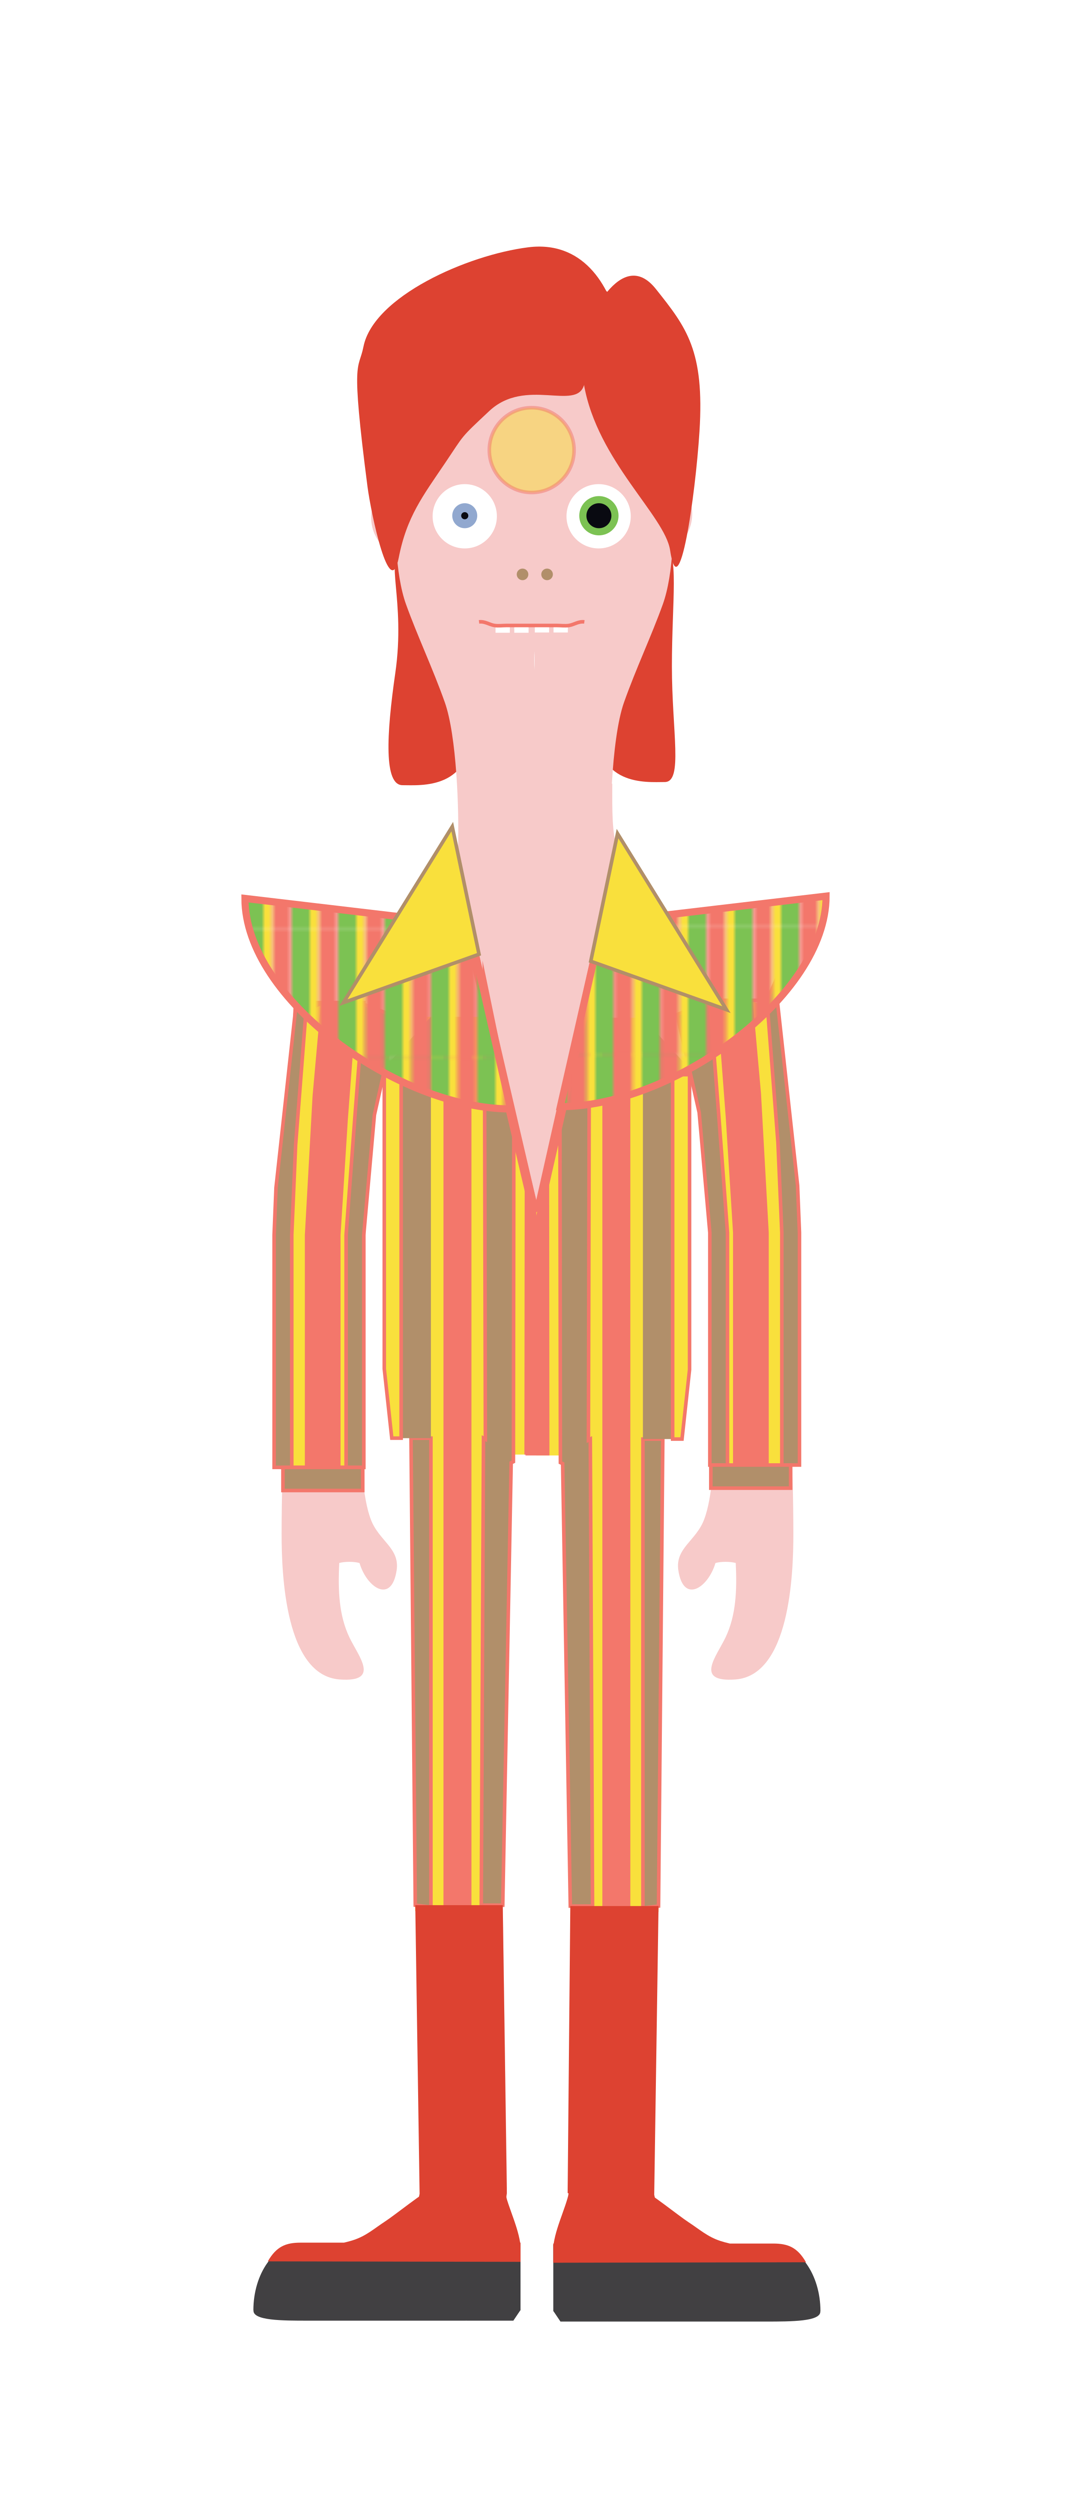 <?xml version="1.0" encoding="utf-8"?>
<!-- Generator: Adobe Illustrator 16.0.0, SVG Export Plug-In . SVG Version: 6.00 Build 0)  -->
<!DOCTYPE svg PUBLIC "-//W3C//DTD SVG 1.1//EN" "http://www.w3.org/Graphics/SVG/1.1/DTD/svg11.dtd">
<svg version="1.1" id="Layer_1" xmlns="http://www.w3.org/2000/svg" xmlns:xlink="http://www.w3.org/1999/xlink" x="0px" y="0px"
	 width="300px" height="700px" viewBox="0 0 300 700" enable-background="new 0 0 300 700" xml:space="preserve">
<pattern  x="-1280" width="12.75" height="35.875" patternUnits="userSpaceOnUse" id="New_Pattern_Swatch_4" viewBox="0 -35.875 12.75 35.875" overflow="visible">
	<g>
		<polygon fill="none" points="0,0 12.75,0 12.75,-35.875 0,-35.875 		"/>
		<polygon fill="#F9E03C" points="7.625,0 5,0 5,-35.875 7.625,-35.875 		"/>
		<polygon fill="#F3776B" points="12.75,0 7.625,0 7.625,-35.875 12.75,-35.875 		"/>
		<polygon fill="#7CC253" points="5,0 0,0 0,-35.875 5,-35.875 		"/>
	</g>
</pattern>
<g>
	<g>
		<g>
			<path fill="#DD4231" d="M166.76,202.037c0,18.331,14.223,16.922,19.434,16.922c5.209,0,2.014-14.097,2.014-32.428
				c0-18.332,2.1-32.021-2.014-33.957C181.305,150.275,166.76,183.705,166.76,202.037z"/>
			<path fill="#DD4231" d="M132.182,203.421c0,17.788-14.223,16.42-19.432,16.42s-4.545-13.956-2.016-31.466
				c2.939-20.35-3.193-32.949,2.016-32.949S132.182,185.633,132.182,203.421z"/>
			<path fill="#F7CAC9" d="M116.779,109.146l1.217-1.219C117.492,108.308,117.072,108.711,116.779,109.146z"/>
			<path fill="#F7CAC9" d="M118.279,107.646l-0.283,0.281c0.5-0.375,1.09-0.723,1.762-1.041c0.014-0.24,0.029-0.479,0.021-0.74
				L118.279,107.646z"/>
			<path fill="#F7CAC9" d="M181.395,107.928l1.219,1.219C182.318,108.711,181.9,108.308,181.395,107.928z"/>
			<path fill="#F7CAC9" d="M181.113,107.646l-1.5-1.5c-0.008,0.261,0.006,0.5,0.021,0.74c0.672,0.318,1.262,0.666,1.76,1.041
				L181.113,107.646z"/>
			<path fill="#F7CAC9" d="M222.188,639.109c-1.193-5.543-9.195-4.303-13.84-5.26c-5.59-1.152-10.818-3.967-15.459-6.775
				c-5.246-3.174-9.303-4.842-9.701-11.965c-0.035-0.629-0.209-1.309-0.352-1.967l0.035-2.389l3.117-208.092
				c1.744-0.219,3.514-0.41,5.324-0.561c0.787-15.492,0.152-31.287,0.152-46.85c0-15.908,4.387-42.154,0.215-58.216v-0.864
				c5.785,8.213,4.488,25.389,6.496,35.332c3.08,15.244,8.721,26.578,8.881,43.181c0.092,9.52-3.85,17.981-5.82,26.788
				c-1.742,7.785-1.488,17.32-4.006,23.973c-2.268,5.998-8.156,8-7.219,14.223c1.436,9.516,8.363,4.873,10.395-2.045
				c1.582-0.455,4.074-0.428,5.674-0.021c0.396,7.76,0.07,14.734-2.85,20.848c-2.555,5.352-8.811,12.6,2.727,11.777
				c15.191-1.082,16.287-29.188,16.273-40.777c-0.041-40.406-4.268-82.045-10.977-120.023c-1.475-8.35-2.035-18.836-6.748-26.306
				c-4.146-6.571-11.523-11.362-16.596-17.358c-1.41-2.181-3.428-3.892-4.703-6.116c-11.953-20.836-11.736-23.644-11.699-40.239
				l-0.117,0.047c0.502-8.743,1.561-17.608,3.404-22.809c3.361-9.486,7.646-18.492,10.869-27.449
				c1.494-4.156,2.385-9.861,2.703-15.684c0.316-5.824,0.062-11.764-0.73-16.389c-0.893-5.205,0.443-14.911-1.379-19.977
				c-1.736-4.826-6.328-5.453-6.623-10.26c-3.217-1.525-13.268-5.732-18.328-5.818c-7.086-0.123-10.842-8.127-13.25-4.834
				c-2.406-3.293-12.092-7.092-19.854-1c-3.982,3.125-5.229,10.126-8.445,11.652c-0.297,4.807-4.887,5.434-6.623,10.26
				c-1.822,5.065-0.486,14.771-1.379,19.977c-0.793,4.625-1.047,10.564-0.73,16.389c0.318,5.822,1.209,11.527,2.703,15.684
				c3.223,8.957,7.508,17.963,10.869,27.449c3.275,9.241,4.074,30.054,3.68,41.193c-1.426,5.406-4.357,11.326-10.371,21.808
				c-1.275,2.225-3.293,3.936-4.703,6.116c-5.072,5.996-12.449,10.787-16.596,17.358c-4.713,7.47-5.273,17.956-6.748,26.306
				c-6.709,37.979-10.936,79.617-10.977,120.023c-0.014,11.59,1.082,39.695,16.273,40.777c11.537,0.822,5.281-6.426,2.727-11.777
				c-2.92-6.113-3.246-13.088-2.85-20.848c1.6-0.406,4.092-0.434,5.674,0.021c2.031,6.918,8.959,11.561,10.395,2.045
				c0.938-6.223-4.951-8.225-7.219-14.223c-2.518-6.652-2.264-16.188-4.006-23.973c-1.971-8.807-5.342-17.269-5.25-26.788
				c0.16-16.603,5.23-27.937,8.311-43.181c2.008-9.943,0.711-27.119,6.496-35.332v0.864c-4.172,16.062,0.215,42.308,0.215,58.216
				c0,15.562-0.635,31.357,0.152,46.85c1.811,0.15,3.58,0.342,5.324,0.561l3.117,208.092l0.035,2.389
				c-0.143,0.658-0.316,1.338-0.352,1.967c-0.398,7.123-4.455,8.791-9.701,11.965c-4.641,2.809-9.869,5.623-15.459,6.775
				c-4.645,0.957-12.646-0.283-13.84,5.26c-1.65,7.67,5.926,6.322,10.852,7.076c2.783,0.426,4.879,1.475,7.816,1.592
				c3.256,0.129,6.75-0.205,9.908-0.658c6.578-0.943,13.289-0.998,20.1-1.684c5.936-0.598,15.379,1.533,16.658-5.301
				c1.5-8.014-3.166-15.459-2.334-23.025l0.066-4.193h0.027l-0.014-0.939l0.014-0.904c-0.008,0-0.018,0-0.027-0.002l-3.066-204.719
				c3.023,0.375,6.146,0.658,9.42,0.799v0.104c0.039,0,0.08,0,0.119,0c0.711,0,1.396-0.023,2.092-0.039
				c0.695,0.016,1.381,0.039,2.092,0.039c0.039,0,0.08,0,0.119,0v-0.104c3.273-0.141,6.396-0.424,9.42-0.799l-3.066,204.719
				c-0.01,0.002-0.02,0.002-0.027,0.002l0.014,0.904l-0.014,0.939h0.027l0.066,4.193c0.832,7.566-3.834,15.012-2.334,23.025
				c1.279,6.834,10.723,4.703,16.658,5.301c6.811,0.686,13.521,0.74,20.1,1.684c3.158,0.453,6.652,0.787,9.908,0.658
				c2.938-0.117,5.033-1.166,7.816-1.592C216.262,645.432,223.838,646.779,222.188,639.109z M149.695,187.467
				c-0.07-1.721-0.066-3.454,0-5.202C149.762,184.013,149.766,185.746,149.695,187.467z"/>
		</g>
		<circle fill="#B18F6A" cx="146.369" cy="160.818" r="1.625"/>
		<circle fill="#B18F6A" cx="153.244" cy="160.818" r="1.625"/>
		<rect x="138.807" y="175.161" fill="#FFFFFF" width="4" height="2"/>
		<rect x="144.057" y="175.161" fill="#FFFFFF" width="4" height="2"/>
		<rect x="155.057" y="175.084" fill="#FFFFFF" width="4" height="2"/>
		<rect x="149.807" y="175.084" fill="#FFFFFF" width="4" height="2"/>
		<path fill="none" stroke="#F3776B" stroke-miterlimit="10" d="M163.682,174.123c-1.615-0.225-2.867,0.77-4.305,1
			c-1.084,0.172-2.346,0-3.445,0c-2.5,0-5,0-7.5,0h1c-2.5,0-5,0-7.5,0c-1.1,0-2.361,0.172-3.443,0c-1.439-0.23-2.691-1.225-4.307-1"
			/>
		<circle fill="#FFFFFF" cx="167.682" cy="144.551" r="9"/>
		<circle fill="#FFFFFF" cx="130.182" cy="144.551" r="9"/>
		<circle fill="#91A8CF" cx="130.182" cy="144.394" r="3.5"/>
		<circle fill="#7CC253" cx="167.76" cy="144.394" r="5.5"/>
		<circle fill="#090A11" cx="167.76" cy="144.394" r="3.5"/>
		<circle fill="#090A11" cx="130.182" cy="144.394" r="1"/>
		<path fill="#F7CAC9" d="M115.5,133.361c-6.369,0-11.531,5.163-11.531,11.532s5.162,11.532,11.531,11.532V133.361z"/>
		<path fill="#F7CAC9" d="M182.363,132.361c6.369,0,11.533,5.163,11.533,11.532s-5.164,11.532-11.533,11.532V132.361z"/>
	</g>
	<rect x="116.307" y="284.709" fill="#F9E03C" width="21.5" height="250.359"/>
	<polygon fill="#B18F6A" stroke="#F3776B" stroke-miterlimit="10" points="120.703,533.957 116.322,533.417 115.125,402.662 
		120.703,402.662 	"/>
	<rect x="124.223" y="284.709" fill="#F3776B" width="7.834" height="251.734"/>
	<polygon fill="#B18F6A" points="109.434,297.036 112.252,293.954 115.068,290.872 117.885,287.79 120.703,284.709 120.703,314.197 
		120.703,343.686 120.703,373.174 120.703,402.662 118.041,402.662 115.379,402.662 112.719,402.662 110.057,402.662 
		107.637,383.248 107.637,350.236 107.637,299.496 	"/>
	<rect x="143.814" y="284.709" fill="#F7CAC9" width="3.371" height="120.194"/>
	<polygon fill="#F9E03C" points="150.557,407.254 138.807,407.254 137.996,283.814 150.557,337.902 	"/>
	<polygon fill="#B18F6A" stroke="#F3776B" stroke-miterlimit="10" points="143.932,313.943 135.678,273.912 135.959,402.944 
		135.432,402.662 134.807,533.417 140.829,533.417 143.188,409.542 143.814,409.25 	"/>
	<polygon fill="#F3776B" points="154.725,407.254 146.891,407.254 146.98,322.461 154.725,355.068 	"/>
	<rect x="153.596" y="284.332" fill="#F7CAC9" width="3.371" height="120.194"/>
	<line fill="#F9E03C" x1="162.785" y1="283.438" x2="150.225" y2="337.525"/>
	<line fill="#F9E03C" x1="150.225" y1="406.877" x2="161.975" y2="406.877"/>
	<polygon fill="#F9E03C" stroke="#F3776B" stroke-miterlimit="10" points="107.637,300.631 107.637,383.248 109.744,402.662 
		112.369,402.662 112.369,372.443 112.369,366.787 112.369,300.631 	"/>
	<polygon fill="#F3776B" points="150.293,336.401 147.186,334.373 129.244,258.041 132.057,258.041 	"/>
	<circle opacity="0.5" fill="#F9DF3C" stroke="#F3776B" stroke-miterlimit="10" cx="148.933" cy="126.021" r="11.874"/>
	<path fill="#DD4231" d="M163.598,107.811c3.787,21.258,22.658,36.594,24.107,46.259c2.473,16.499,7.068-15.026,8.227-33.251
		c1.443-22.693-3.625-29.125-12.209-39.902c-9.887-12.41-19.436,9.752-20.428,13.482c-0.174,2.273-0.799,5.435-0.297,7.723"/>
	<path fill="#DD4231" d="M163.598,107.811c-2.18,7.336-16.412-2.227-26.539,7.258c-8.361,7.831-6.877,6.417-12.334,14.5
		c-6.314,9.352-10.785,15.084-13.035,26.584c-2.471,12.621-7.766-12.311-8.758-19.959c-4.783-36.896-2.494-32.25-1.125-39.125
		c2.797-14.046,29.096-25.701,46.188-27.833c14.928-1.862,22.793,9.942,25.5,22.768"/>
	<ellipse fill="#DD4231" cx="159.057" cy="89.43" rx="14.809" ry="11.568"/>
	<rect x="162.98" y="284.959" fill="#F9E03C" width="21.5" height="250.359"/>
	<polygon fill="#B18F6A" stroke="#F3776B" stroke-miterlimit="10" points="180.086,534.207 184.465,533.667 185.662,402.912 
		180.086,402.912 	"/>
	<rect x="168.73" y="284.959" fill="#F3776B" width="7.836" height="251.734"/>
	<polygon fill="#B18F6A" points="191.354,297.286 188.537,294.204 185.719,291.122 182.902,288.04 180.086,284.959 180.086,314.447 
		180.086,343.936 180.086,373.424 180.086,402.912 182.746,402.912 185.408,402.912 188.07,402.912 190.73,402.912 193.15,383.498 
		193.15,350.486 193.15,299.746 	"/>
	<rect x="153.602" y="284.959" fill="#F7CAC9" width="3.371" height="120.194"/>
	<polygon fill="#F9E03C" points="150.23,407.504 161.98,407.504 162.791,284.064 150.23,338.152 	"/>
	<polygon fill="#B18F6A" stroke="#F3776B" stroke-miterlimit="10" points="165.98,533.667 165.355,402.912 164.83,403.193 
		165.111,274.162 156.855,314.193 156.973,409.5 157.601,409.793 159.75,533.667 	"/>
	<polygon fill="#F3776B" points="147.186,407.504 153.898,407.504 153.82,322.711 147.186,355.318 	"/>
	<line fill="#F9E03C" x1="138.002" y1="283.688" x2="150.562" y2="337.775"/>
	<line fill="#F9E03C" x1="150.562" y1="407.127" x2="138.812" y2="407.127"/>
	<polygon fill="#F9E03C" stroke="#F3776B" stroke-miterlimit="10" points="188.418,300.881 188.418,367.037 188.418,372.693 
		188.418,402.912 191.043,402.912 193.15,383.498 193.15,300.881 	"/>
	<polygon fill="#F3776B" points="149.293,340.045 152.43,337.928 170.543,258.291 167.703,258.291 	"/>
	<g>
		<polygon fill="#F9E03C" stroke="#F3776B" stroke-miterlimit="10" points="79.031,410.845 84.746,410.845 90.461,410.845 
			96.178,410.845 101.893,410.845 101.893,378.314 101.893,345.785 101.893,313.255 101.893,280.725 96.178,280.725 90.461,280.725 
			84.057,283.438 82.742,280.725 81.336,319.318 79.031,345.785 79.031,378.314 		"/>
		<polygon fill="#F3776B" stroke="#F3776B" stroke-miterlimit="10" points="94.893,410.845 92.643,410.845 90.393,410.845 
			88.143,410.845 85.893,410.845 85.893,378.314 85.893,345.785 88.057,306.818 90.393,280.725 88.143,280.725 90.393,280.725 
			92.643,280.725 99.418,280.725 96.945,313.318 94.893,345.785 94.893,378.314 		"/>
		<polygon fill="#B18F6A" stroke="#F3776B" stroke-miterlimit="10" points="101.893,410.845 100.656,410.845 99.418,410.845 
			98.182,410.845 96.945,410.845 96.945,378.314 96.945,345.785 99.418,312.568 101.893,280.725 98.182,280.725 99.418,280.725 
			100.656,280.725 111.057,284.709 104.881,312.158 101.893,345.785 101.893,378.314 		"/>
		<polygon fill="#B18F6A" stroke="#F3776B" stroke-miterlimit="10" points="81.729,410.845 80.492,410.845 79.254,410.845 
			78.018,410.845 76.781,410.845 76.781,378.314 76.781,345.785 77.307,332.568 83.557,275.568 85.893,280.725 82.807,320.568 
			81.729,345.785 81.729,378.314 		"/>
	</g>
	<rect x="79.254" y="410.845" fill="#B18F6A" stroke="#F3776B" stroke-miterlimit="10" width="22.359" height="6.474"/>
	<g>
		<polygon fill="#F9E03C" points="221.693,410.186 215.979,410.186 210.262,410.186 204.547,410.186 198.832,410.186 
			198.832,377.656 198.832,345.127 198.832,312.596 198.832,280.066 204.547,280.066 210.262,280.066 216.666,282.779 
			217.982,280.066 219.387,318.66 221.693,345.127 221.693,377.656 		"/>
		<polygon fill="#F3776B" stroke="#F3776B" stroke-miterlimit="10" points="205.832,410.186 208.082,410.186 210.332,410.186 
			212.582,410.186 214.832,410.186 214.832,377.656 214.832,345.127 212.666,306.16 210.332,280.066 212.582,280.066 
			210.332,280.066 208.082,280.066 201.305,280.066 203.779,312.66 205.832,345.127 205.832,377.656 		"/>
		<polygon fill="#B18F6A" stroke="#F3776B" stroke-miterlimit="10" points="198.832,410.186 200.068,410.186 201.305,410.186 
			202.543,410.186 203.779,410.186 203.779,377.656 203.779,345.127 201.305,311.91 198.832,280.066 202.543,280.066 
			201.305,280.066 200.068,280.066 189.666,284.05 195.844,311.499 198.832,345.127 198.832,377.656 		"/>
		<polygon fill="#B18F6A" stroke="#F3776B" stroke-miterlimit="10" points="218.996,410.186 220.232,410.186 221.469,410.186 
			222.707,410.186 223.943,410.186 223.943,377.656 223.943,345.127 223.416,331.91 217.166,274.91 214.832,280.066 217.916,319.91 
			218.996,345.127 218.996,377.656 		"/>
	</g>
	<rect x="199.111" y="410.186" fill="#B18F6A" stroke="#F3776B" stroke-miterlimit="10" width="22.357" height="6.475"/>
	<pattern  id="SVGID_1_" xlink:href="#New_Pattern_Swatch_4" patternTransform="matrix(-1 0 0 1 -13523.27 7.818)">
	</pattern>
	<path fill="url(#SVGID_1_)" stroke="#F3776B" stroke-width="2" stroke-miterlimit="10" d="M231.391,250.902
		c0,28.205-43.029,58.936-74.418,58.936l11.758-51.547L231.391,250.902z"/>
	<polygon fill="#F9E03C" stroke="#B18F69" stroke-miterlimit="10" points="203.484,282.687 165.479,269.135 172.979,233.396 	"/>
	<pattern  id="SVGID_2_" xlink:href="#New_Pattern_Swatch_4" patternTransform="matrix(1 0 0 1 -3.231 -27.414)">
	</pattern>
	<path fill="url(#SVGID_2_)" stroke="#F3776B" stroke-width="2" stroke-miterlimit="10" d="M68.609,251.545
		c0,28.206,43.029,58.937,74.418,58.937l-11.758-51.547L68.609,251.545z"/>
	<polygon fill="#F9E03C" stroke="#B18F69" stroke-miterlimit="10" points="96.178,280.725 134.182,267.173 126.682,231.436 	"/>
	<path fill="#DD4231" d="M141.182,618.205l0.792-4.092l-1.145-80.696h-24.507l1.176,78.433l0.035,2.389
		c-0.143,0.658-0.316,1.338-0.352,1.967c-0.398,7.123-4.455,8.791-9.701,11.965c-4.641,2.809-9.869,5.623-15.459,6.775
		c-4.645,0.957-12.646-0.283-13.84,5.26c-1.65,7.67,5.926,6.322,10.852,7.076c2.783,0.426,4.879,1.475,7.816,1.592
		c3.256,0.129,6.75-0.205,9.908-0.658c6.578-0.943,13.289-0.998,20.1-1.684c5.936-0.598,15.379,1.533,16.658-5.301
		C145.016,633.217,140.35,625.771,141.182,618.205z"/>
	<path fill="#DD4231" d="M159.607,618.455l-0.066-4.193L159,613.99l0.75-80.323h24.715l-1.174,78.433l-0.035,2.389
		c0.143,0.658,0.316,1.338,0.352,1.967c0.398,7.123,4.455,8.791,9.701,11.965c4.641,2.809,9.869,5.623,15.459,6.775
		c4.645,0.957,12.646-0.283,13.84,5.26c1.65,7.67-5.926,6.322-10.852,7.076c-2.783,0.426-4.879,1.475-7.816,1.592
		c-3.256,0.129-6.75-0.205-9.908-0.658c-6.578-0.943-13.289-0.998-20.1-1.684c-5.936-0.598-15.379,1.533-16.658-5.301
		C155.773,633.467,160.439,626.021,159.607,618.455z"/>
	<path fill="#414042" d="M145.691,628.175c-0.805-5.479-6.848-7.762-6.883-11.461c-5.779-0.266-12.402-6.046-17.656-3.8
		c-2.568,1.098-10.439,7.469-13.283,9.322c-3.084,2.014-5.291,4.047-8.879,5.219c-0.791,0.26-1.68,0.493-2.637,0.72H84.197
		c-7.305,0-13.225,8.364-13.225,18.687h0.031c-0.195,2.884,8.004,2.889,15.283,2.889h43.848c0.195,0,0.387-0.005,0.58-0.006v0.006
		h13.082l1.947-2.889h0.062v-18.687H145.691z"/>
	<path fill="#DD4231" d="M145.807,633.279v-5.373h-0.115c-0.805-5.479-4.395-12.125-4.43-15.824
		c-5.779-0.266-14.855-1.683-20.109,0.563c-2.568,1.098-10.439,7.469-13.283,9.322c-3.084,2.014-5.291,4.047-8.879,5.219
		c-0.791,0.26-1.68,0.493-2.637,0.72H84.197c-4.129,0-6.758,1.053-9.182,5.24L145.807,633.279z"/>
	<path fill="#414042" d="M155.098,628.425c0.805-5.479,6.848-7.762,6.883-11.461c5.777-0.266,12.4-6.046,17.654-3.8
		c2.57,1.098,10.441,7.469,13.283,9.322c3.084,2.014,5.291,4.047,8.879,5.219c0.793,0.26,1.682,0.493,2.637,0.72h12.156
		c7.305,0,13.227,8.364,13.227,18.687h-0.033c0.197,2.884-8.004,2.889-15.283,2.889h-43.848c-0.195,0-0.387-0.005-0.58-0.006V650
		H156.99l-1.947-2.889h-0.061v-18.687H155.098z"/>
	<path fill="#DD4231" d="M154.982,633.529v-5.373h0.115c0.805-5.479,4.395-12.125,4.43-15.824
		c5.777-0.266,14.854-1.683,20.107,0.563c2.57,1.098,10.441,7.469,13.283,9.322c3.084,2.014,5.291,4.047,8.879,5.219
		c0.793,0.26,1.682,0.493,2.637,0.72h12.156c4.129,0,6.758,1.053,9.184,5.24L154.982,633.529z"/>
</g>
</svg>

